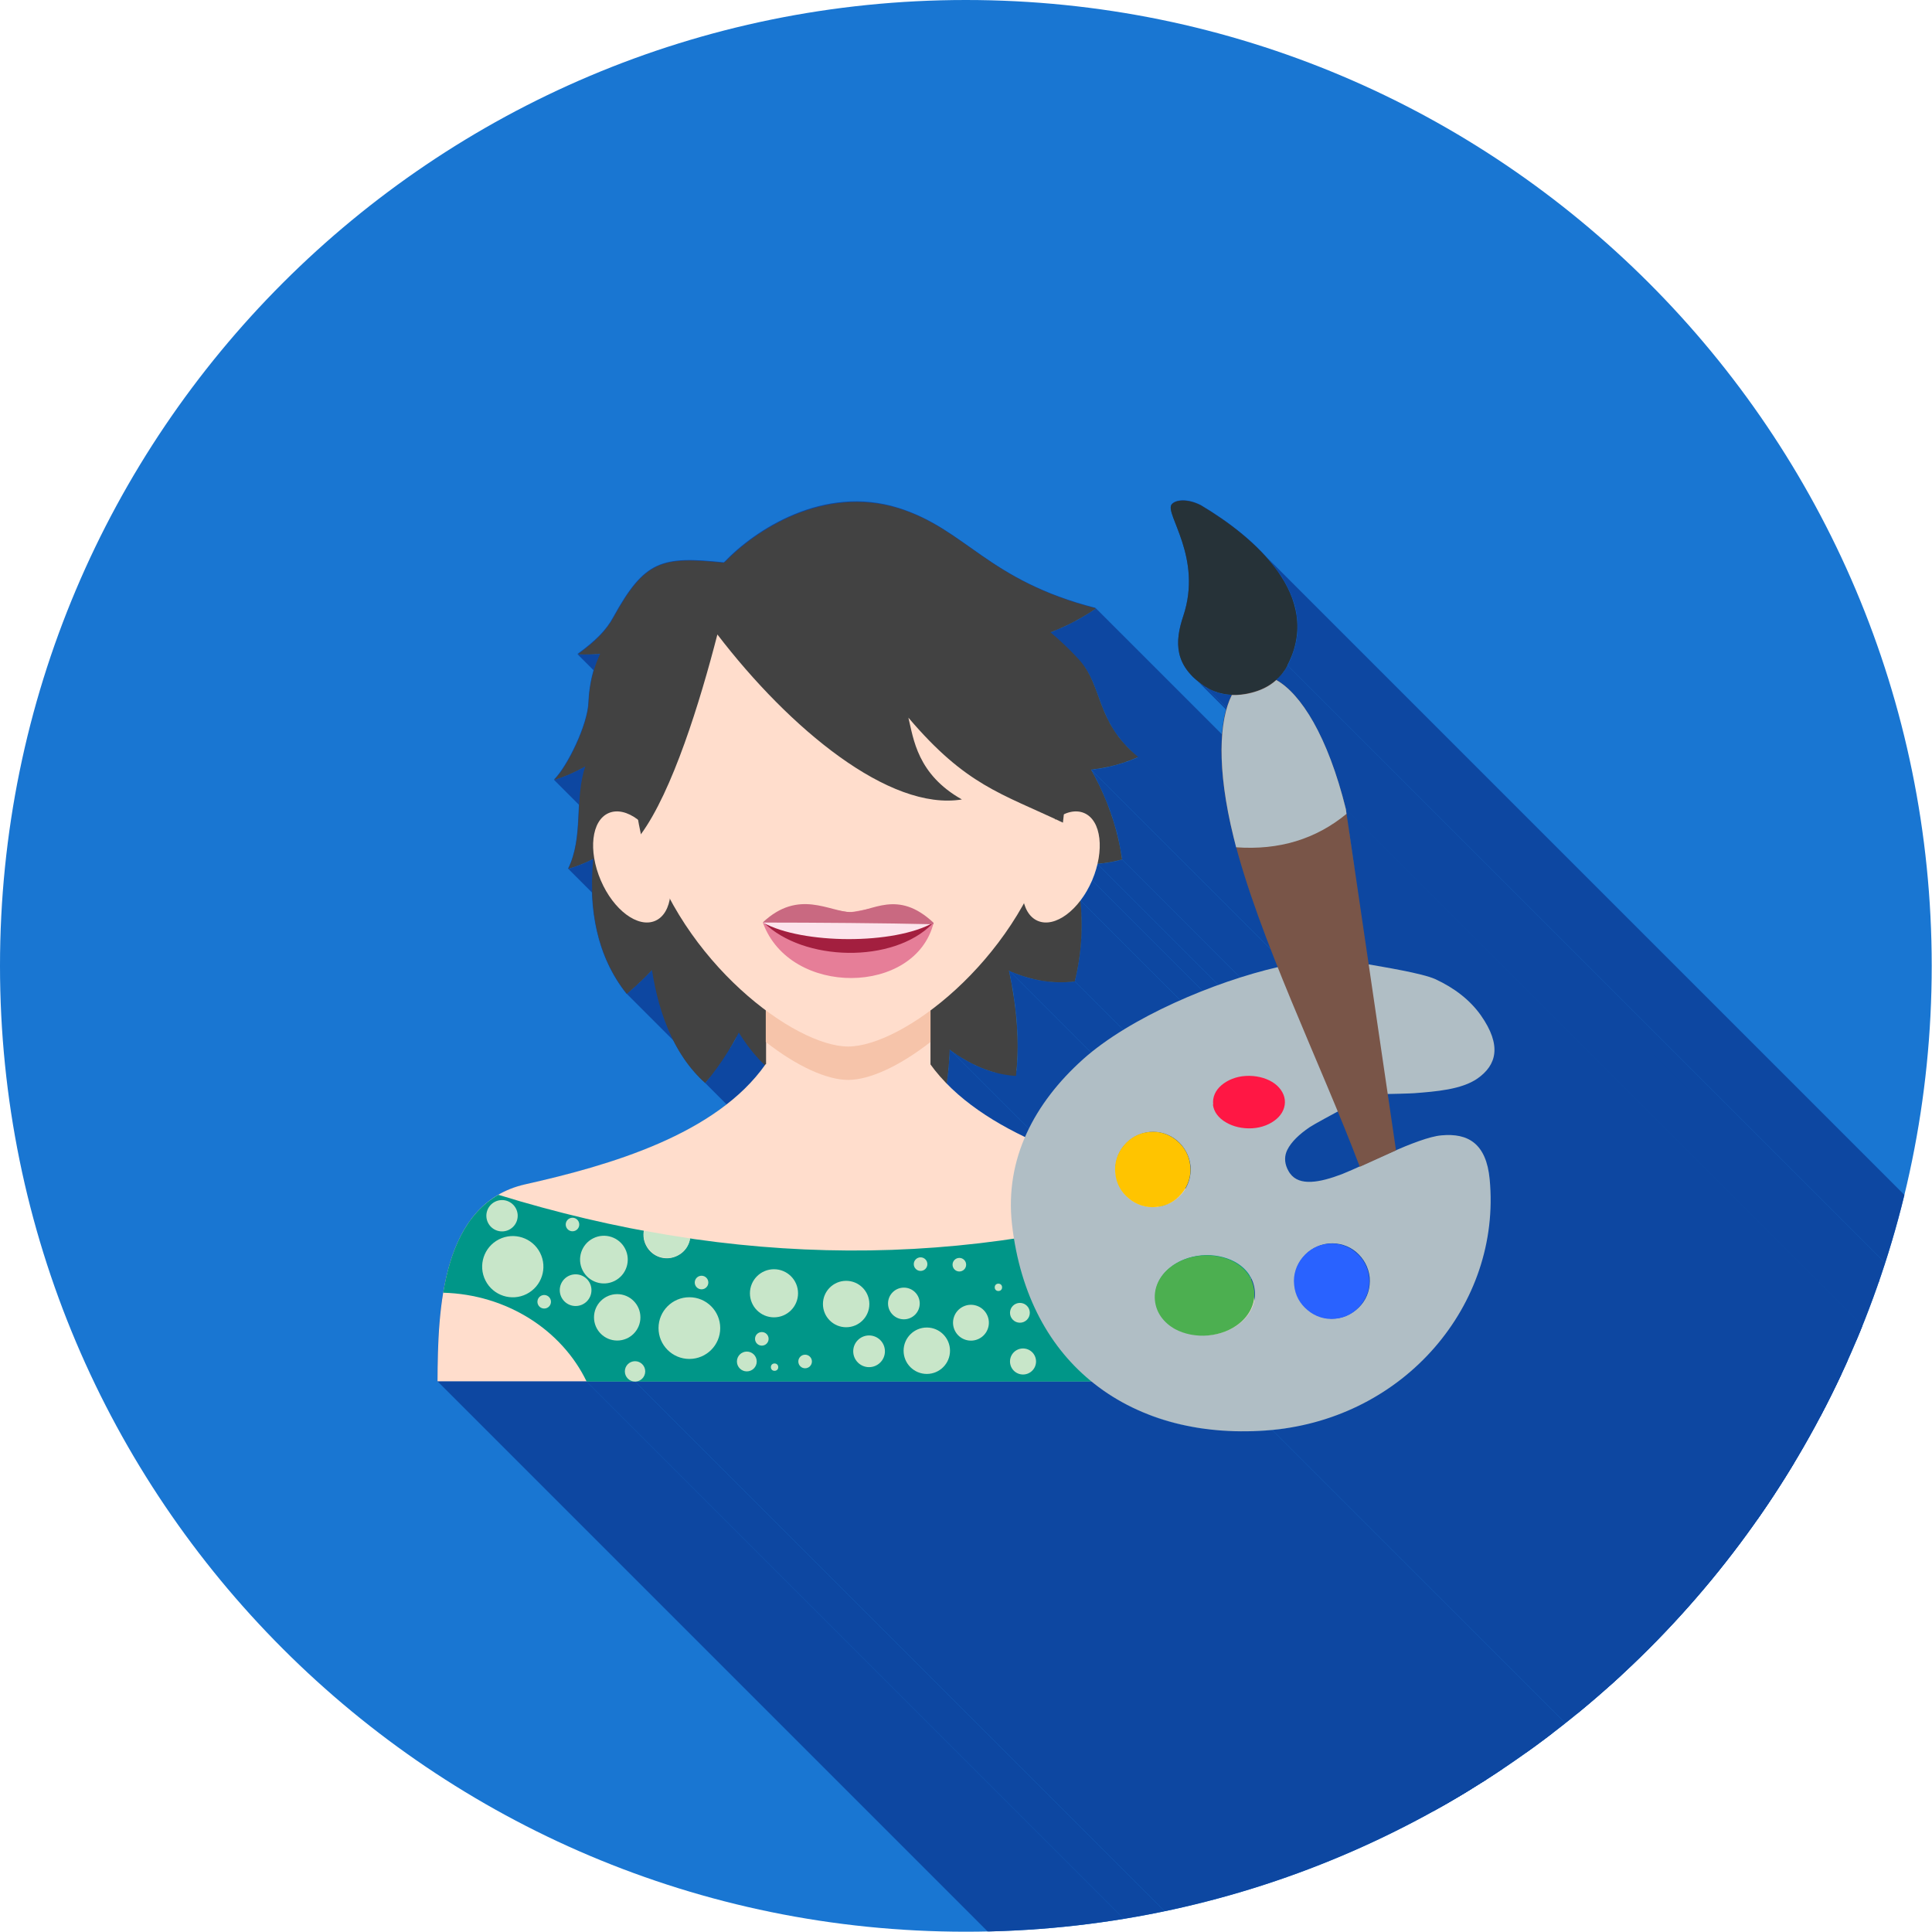 <?xml version="1.0" encoding="UTF-8"?>
<!DOCTYPE svg PUBLIC "-//W3C//DTD SVG 1.1//EN" "http://www.w3.org/Graphics/SVG/1.1/DTD/svg11.dtd">
<!-- Creator: CorelDRAW -->
<svg xmlns="http://www.w3.org/2000/svg" xml:space="preserve" width="6.827in" height="6.827in" style="shape-rendering:geometricPrecision; text-rendering:geometricPrecision; image-rendering:optimizeQuality; fill-rule:evenodd; clip-rule:evenodd"
viewBox="0 0 6.827 6.827"
 xmlns:xlink="http://www.w3.org/1999/xlink">
 <defs>
  <style type="text/css">
   <![CDATA[
    .fil2 {fill:none}
    .fil10 {fill:#009688}
    .fil1 {fill:#0D47A1}
    .fil0 {fill:#1976D2}
    .fil15 {fill:#2962FF}
    .fil3 {fill:#424242}
    .fil14 {fill:#4CAF50}
    .fil7 {fill:#A31F3F}
    .fil12 {fill:#B0BEC5}
    .fil11 {fill:#C8E6C9}
    .fil9 {fill:#C96981}
    .fil6 {fill:#E67E98}
    .fil5 {fill:#F6C4AA}
    .fil8 {fill:#FCE4EC}
    .fil16 {fill:#FF1744}
    .fil13 {fill:#FFC400}
    .fil4 {fill:#FFDDCC}
    .fil18 {fill:#263238;fill-rule:nonzero}
    .fil17 {fill:#795548;fill-rule:nonzero}
   ]]>
  </style>
   <clipPath id="id0">
    <path d="M3.413 0c1.885,0 3.413,1.528 3.413,3.413 0,1.885 -1.528,3.413 -3.413,3.413 -1.885,0 -3.413,-1.528 -3.413,-3.413 0,-1.885 1.528,-3.413 3.413,-3.413z"/>
   </clipPath>
 </defs>
 <g id="Layer_x0020_1">
  <path class="fil0" d="M3.413 0c1.885,0 3.413,1.528 3.413,3.413 0,1.885 -1.528,3.413 -3.413,3.413 -1.885,0 -3.413,-1.528 -3.413,-3.413 0,-1.885 1.528,-3.413 3.413,-3.413z"/>
  <g style="clip-path:url(#id0)">
   <g id="_435560320">
    <g>
     <polygon id="_4355577041" class="fil1" points="3.873,2.15 7.659,5.936 7.654,5.94 7.65,5.943 7.645,5.946 7.64,5.949 7.635,5.952 7.63,5.956 7.625,5.959 7.62,5.962 7.615,5.965 7.61,5.968 7.605,5.97 7.6,5.973 7.595,5.976 7.59,5.979 7.585,5.981 7.58,5.984 7.575,5.987 7.57,5.989 7.564,5.992 7.559,5.994 7.554,5.997 7.549,5.999 7.544,6.002 7.539,6.004 7.534,6.006 7.529,6.008 7.523,6.011 7.518,6.013 7.513,6.015 7.508,6.017 7.503,6.019 7.498,6.021 3.711,2.235 3.716,2.233 3.722,2.231 3.727,2.229 3.732,2.226 3.737,2.224 3.742,2.222 3.747,2.22 3.753,2.218 3.758,2.215 3.763,2.213 3.768,2.211 3.773,2.208 3.778,2.206 3.783,2.203 3.788,2.2 3.793,2.198 3.798,2.195 3.804,2.193 3.809,2.19 3.814,2.187 3.819,2.184 3.824,2.181 3.829,2.178 3.834,2.175 3.839,2.172 3.844,2.169 3.848,2.166 3.853,2.163 3.858,2.16 3.863,2.157 3.868,2.153 "/>
     <polygon id="_435557728" class="fil1" points="3.813,2.332 7.599,6.118 7.607,6.127 7.614,6.136 7.621,6.145 7.627,6.155 7.632,6.164 7.637,6.174 7.642,6.184 7.647,6.194 7.651,6.204 7.655,6.215 7.659,6.225 7.663,6.235 7.667,6.246 7.671,6.257 7.675,6.268 7.679,6.278 7.683,6.289 7.688,6.301 7.693,6.312 7.698,6.323 7.704,6.334 7.71,6.346 7.716,6.357 7.724,6.369 7.731,6.38 7.74,6.392 7.749,6.403 7.759,6.415 3.973,2.629 3.963,2.617 3.954,2.605 3.945,2.594 3.937,2.582 3.93,2.571 3.924,2.559 3.917,2.548 3.912,2.537 3.907,2.525 3.902,2.514 3.897,2.503 3.893,2.492 3.889,2.481 3.885,2.47 3.881,2.46 3.877,2.449 3.873,2.439 3.869,2.428 3.865,2.418 3.861,2.408 3.856,2.398 3.851,2.388 3.846,2.378 3.84,2.369 3.834,2.359 3.828,2.35 3.82,2.341 "/>
     <polygon id="_435559744" class="fil1" points="4.353,2.456 8.139,6.242 8.133,6.242 8.127,6.241 8.121,6.24 8.115,6.239 8.109,6.238 8.103,6.237 8.097,6.235 8.091,6.234 8.085,6.232 8.079,6.23 8.073,6.227 8.067,6.225 8.061,6.222 8.055,6.219 8.05,6.215 8.044,6.212 4.258,2.425 4.263,2.429 4.269,2.432 4.275,2.435 4.281,2.438 4.287,2.441 4.292,2.443 4.298,2.446 4.304,2.447 4.31,2.449 4.316,2.451 4.322,2.452 4.329,2.453 4.335,2.454 4.341,2.455 4.347,2.455 "/>
     <polygon id="_435559504" class="fil1" points="4.022,2.675 7.808,6.462 7.803,6.464 7.798,6.466 7.793,6.468 7.788,6.47 7.783,6.472 7.778,6.474 7.773,6.476 7.768,6.478 7.763,6.48 7.758,6.481 7.753,6.483 7.747,6.485 7.742,6.486 7.737,6.488 7.732,6.489 7.727,6.491 7.721,6.492 7.716,6.493 7.711,6.494 7.706,6.496 7.701,6.497 7.695,6.498 7.69,6.499 7.685,6.5 7.679,6.501 7.674,6.502 7.669,6.503 7.663,6.503 7.658,6.504 7.653,6.505 7.647,6.506 7.642,6.506 3.856,2.72 3.861,2.719 3.867,2.719 3.872,2.718 3.877,2.717 3.883,2.716 3.888,2.716 3.893,2.715 3.898,2.714 3.904,2.713 3.909,2.712 3.914,2.711 3.92,2.709 3.925,2.708 3.93,2.707 3.935,2.706 3.94,2.704 3.946,2.703 3.951,2.701 3.956,2.7 3.961,2.698 3.966,2.697 3.971,2.695 3.977,2.693 3.982,2.692 3.987,2.69 3.992,2.688 3.997,2.686 4.002,2.684 4.007,2.682 4.012,2.68 4.017,2.678 "/>
     <polygon id="_435559888" class="fil1" points="3.856,2.72 7.642,6.506 7.647,6.515 7.652,6.525 7.657,6.534 7.662,6.543 7.667,6.553 7.671,6.562 7.676,6.572 7.68,6.581 7.684,6.591 7.689,6.6 7.693,6.61 7.697,6.62 7.7,6.63 7.704,6.639 7.708,6.649 7.711,6.659 7.715,6.669 7.718,6.679 7.721,6.689 7.724,6.699 7.727,6.709 7.73,6.719 7.733,6.73 7.735,6.74 7.738,6.75 7.74,6.761 7.742,6.771 7.744,6.781 7.746,6.792 7.748,6.802 7.75,6.813 7.751,6.824 3.965,3.037 3.964,3.027 3.962,3.016 3.96,3.006 3.958,2.995 3.956,2.985 3.954,2.974 3.952,2.964 3.949,2.954 3.947,2.943 3.944,2.933 3.941,2.923 3.938,2.913 3.935,2.903 3.932,2.893 3.929,2.883 3.925,2.873 3.922,2.863 3.918,2.853 3.914,2.843 3.91,2.833 3.906,2.824 3.902,2.814 3.898,2.804 3.894,2.795 3.889,2.785 3.885,2.776 3.88,2.766 3.876,2.757 3.871,2.748 3.866,2.738 3.861,2.729 "/>
     <polygon id="_435559528" class="fil1" points="3.965,3.037 7.751,6.824 7.746,6.825 7.741,6.826 7.735,6.828 7.73,6.829 7.725,6.83 7.719,6.831 7.714,6.832 7.708,6.833 7.703,6.834 7.697,6.835 7.692,6.836 7.686,6.837 7.681,6.837 7.675,6.838 7.67,6.839 7.664,6.839 3.878,3.053 3.884,3.052 3.889,3.052 3.895,3.051 3.9,3.05 3.906,3.05 3.911,3.049 3.917,3.048 3.922,3.047 3.927,3.046 3.933,3.045 3.938,3.044 3.944,3.043 3.949,3.042 3.954,3.04 3.96,3.039 "/>
     <polygon id="_435559336" class="fil1" points="4.933,4.065 8.719,7.851 8.698,7.861 4.912,4.074 "/>
     <polygon id="_435559624" class="fil1" points="5.22,3.811 9.006,7.597 9.001,7.601 8.995,7.604 8.99,7.608 8.984,7.611 8.978,7.614 8.971,7.616 8.965,7.619 8.959,7.621 8.952,7.624 8.945,7.626 8.938,7.628 8.931,7.63 8.924,7.631 8.917,7.633 8.91,7.634 8.902,7.636 8.895,7.637 8.888,7.638 8.88,7.64 8.873,7.641 8.865,7.642 8.857,7.643 8.85,7.643 8.842,7.644 8.835,7.645 8.827,7.646 8.82,7.646 8.812,7.647 8.805,7.647 8.797,7.648 8.79,7.649 8.783,7.649 4.996,3.863 5.004,3.862 5.011,3.862 5.018,3.861 5.026,3.861 5.033,3.86 5.041,3.859 5.048,3.859 5.056,3.858 5.064,3.857 5.071,3.856 5.079,3.855 5.086,3.854 5.094,3.853 5.101,3.852 5.109,3.851 5.116,3.85 5.123,3.848 5.131,3.847 5.138,3.845 5.145,3.843 5.152,3.841 5.159,3.839 5.166,3.837 5.172,3.835 5.179,3.833 5.185,3.83 5.191,3.827 5.197,3.824 5.203,3.821 5.209,3.818 5.215,3.815 "/>
     <polygon id="_435560128" class="fil1" points="4.996,3.863 8.783,7.649 8.78,7.649 8.777,7.649 8.773,7.65 8.768,7.65 8.762,7.65 8.756,7.65 8.749,7.65 8.742,7.651 8.735,7.651 8.727,7.651 8.72,7.651 8.713,7.651 8.707,7.652 8.7,7.652 8.695,7.652 8.69,7.652 4.904,3.866 4.909,3.866 4.914,3.866 4.92,3.865 4.927,3.865 4.934,3.865 4.941,3.865 4.948,3.864 4.956,3.864 4.963,3.864 4.97,3.864 4.976,3.864 4.982,3.863 4.987,3.863 4.991,3.863 4.994,3.863 "/>
     <polygon id="_435560584" class="fil1" points="2.12,2.311 5.906,6.097 5.901,6.097 5.896,6.098 5.891,6.098 5.886,6.098 5.88,6.098 5.875,6.099 5.87,6.099 5.865,6.099 5.86,6.099 5.856,6.099 5.851,6.099 5.846,6.099 5.841,6.099 5.836,6.099 5.831,6.099 5.827,6.098 2.041,2.312 2.045,2.312 2.05,2.312 2.055,2.313 2.06,2.313 2.064,2.313 2.069,2.313 2.074,2.313 2.079,2.313 2.084,2.312 2.089,2.312 2.094,2.312 2.099,2.312 2.104,2.312 2.11,2.311 2.115,2.311 "/>
     <polygon id="_435560632" class="fil1" points="2.096,3.035 5.882,6.822 5.877,6.824 5.871,6.827 5.866,6.829 5.861,6.832 5.855,6.834 5.85,6.837 5.844,6.839 5.839,6.841 5.833,6.843 5.828,6.845 5.822,6.848 5.817,6.849 5.811,6.851 5.805,6.853 5.8,6.855 5.794,6.857 2.008,3.07 2.013,3.069 2.019,3.067 2.025,3.065 2.03,3.063 2.036,3.061 2.042,3.059 2.047,3.057 2.053,3.055 2.058,3.053 2.064,3.05 2.069,3.048 2.074,3.046 2.08,3.043 2.085,3.041 2.09,3.038 "/>
     <polygon id="_435560080" class="fil1" points="3.866,4.889 7.652,8.675 7.651,8.675 7.65,8.674 7.649,8.673 7.648,8.672 7.647,8.671 7.646,8.67 7.645,8.669 7.643,8.668 3.857,4.882 3.858,4.883 3.859,4.884 3.86,4.885 3.862,4.886 3.863,4.887 3.864,4.887 3.865,4.888 "/>
     <polygon id="_435560200" class="fil1" points="2.304,3.427 6.09,7.213 6.085,7.219 6.08,7.224 6.074,7.23 6.069,7.235 6.064,7.241 6.058,7.246 6.053,7.252 6.047,7.257 6.041,7.262 6.036,7.267 6.03,7.273 6.024,7.278 6.018,7.283 6.013,7.288 6.007,7.293 6.001,7.298 2.215,3.512 2.22,3.507 2.226,3.502 2.232,3.497 2.238,3.492 2.244,3.486 2.249,3.481 2.255,3.476 2.261,3.471 2.266,3.465 2.272,3.46 2.277,3.454 2.283,3.449 2.288,3.444 2.294,3.438 2.299,3.433 "/>
     <polygon id="_435560464" class="fil1" points="2.244,4.882 6.03,8.668 5.859,8.668 2.073,4.882 "/>
     <polygon id="_435560488" class="fil1" points="2.073,4.882 5.859,8.668 5.333,8.668 1.547,4.882 "/>
     <polygon id="_435561496" class="fil1" points="2.492,3.827 6.279,7.613 6.269,7.604 2.483,3.818 "/>
     <polygon id="_435561328" class="fil1" points="2.611,3.649 6.397,7.435 6.394,7.441 6.391,7.447 6.387,7.453 6.384,7.459 6.381,7.465 6.377,7.471 6.374,7.477 6.371,7.483 6.367,7.488 6.364,7.494 6.36,7.5 6.357,7.506 6.353,7.511 6.35,7.517 6.346,7.522 6.342,7.528 6.339,7.534 6.335,7.539 6.331,7.545 6.327,7.55 6.323,7.555 6.319,7.561 6.316,7.566 6.312,7.572 6.308,7.577 6.304,7.582 6.299,7.587 6.295,7.592 6.291,7.598 6.287,7.603 6.283,7.608 6.279,7.613 2.492,3.827 2.497,3.822 2.501,3.816 2.505,3.811 2.509,3.806 2.513,3.801 2.517,3.796 2.521,3.791 2.525,3.785 2.529,3.78 2.533,3.775 2.537,3.769 2.541,3.764 2.545,3.758 2.548,3.753 2.552,3.747 2.556,3.742 2.56,3.736 2.563,3.731 2.567,3.725 2.57,3.719 2.574,3.714 2.578,3.708 2.581,3.702 2.584,3.696 2.588,3.69 2.591,3.685 2.595,3.679 2.598,3.673 2.601,3.667 2.604,3.661 2.608,3.655 "/>
     <polygon id="_435561376" class="fil1" points="3.857,4.882 7.643,8.668 6.03,8.668 2.244,4.882 "/>
     <polygon id="_435561208" class="fil1" points="2.068,2.708 5.855,6.494 5.848,6.498 5.841,6.501 5.834,6.505 5.827,6.508 5.82,6.512 5.813,6.515 5.806,6.518 5.799,6.521 5.793,6.524 5.786,6.527 5.779,6.53 5.772,6.532 5.765,6.535 5.758,6.537 5.751,6.54 5.744,6.542 1.958,2.756 1.965,2.753 1.972,2.751 1.978,2.749 1.985,2.746 1.992,2.744 1.999,2.741 2.006,2.738 2.013,2.735 2.02,2.732 2.027,2.729 2.034,2.725 2.041,2.722 2.048,2.719 2.055,2.715 2.061,2.711 "/>
     <polygon id="_435561520" class="fil1" points="4.495,5.053 8.282,8.839 8.259,8.841 8.237,8.842 8.215,8.843 8.192,8.844 8.171,8.844 8.149,8.844 8.127,8.843 8.105,8.842 8.084,8.84 8.063,8.838 8.042,8.835 8.021,8.832 8,8.828 7.98,8.824 7.96,8.82 7.94,8.815 7.92,8.81 7.9,8.804 7.881,8.798 7.862,8.791 7.843,8.784 7.824,8.776 7.806,8.768 7.787,8.76 7.769,8.751 7.752,8.741 7.735,8.732 7.717,8.721 7.701,8.71 7.684,8.699 7.668,8.688 7.652,8.675 3.866,4.889 3.882,4.901 3.898,4.913 3.914,4.924 3.931,4.935 3.948,4.945 3.966,4.955 3.983,4.965 4.001,4.974 4.019,4.982 4.038,4.99 4.056,4.998 4.075,5.005 4.094,5.012 4.114,5.018 4.133,5.024 4.153,5.029 4.173,5.034 4.194,5.038 4.214,5.042 4.235,5.046 4.256,5.049 4.277,5.051 4.298,5.054 4.319,5.055 4.341,5.057 4.362,5.057 4.384,5.058 4.406,5.058 4.428,5.057 4.45,5.056 4.473,5.055 "/>
     <polygon id="_435560920" class="fil1" points="3.798,3.468 7.584,7.254 7.577,7.255 7.569,7.256 7.562,7.256 7.555,7.257 7.547,7.257 7.54,7.257 7.533,7.257 7.526,7.257 7.518,7.257 7.511,7.256 7.504,7.256 7.496,7.255 7.489,7.255 7.482,7.254 7.475,7.253 7.467,7.252 7.46,7.25 7.453,7.249 7.446,7.247 7.438,7.246 7.431,7.244 7.424,7.242 7.417,7.24 7.409,7.238 7.402,7.236 7.395,7.233 7.388,7.231 7.381,7.228 7.374,7.225 7.366,7.223 7.359,7.22 7.352,7.217 3.566,3.43 3.573,3.433 3.58,3.436 3.587,3.439 3.594,3.442 3.602,3.445 3.609,3.447 3.616,3.449 3.623,3.452 3.63,3.454 3.638,3.456 3.645,3.458 3.652,3.459 3.659,3.461 3.667,3.463 3.674,3.464 3.681,3.465 3.688,3.466 3.696,3.467 3.703,3.468 3.71,3.469 3.717,3.47 3.725,3.47 3.732,3.471 3.739,3.471 3.747,3.471 3.754,3.471 3.761,3.471 3.768,3.47 3.776,3.47 3.783,3.469 3.79,3.469 "/>
     <polygon id="_435561064" class="fil1" points="4.258,2.425 8.044,6.212 8.034,6.205 8.025,6.198 8.016,6.191 8.008,6.184 8.001,6.177 7.994,6.17 4.208,2.383 4.214,2.391 4.222,2.398 4.23,2.405 4.238,2.412 4.248,2.419 "/>
     <polygon id="_435561544" class="fil1" points="4.758,2.876 8.544,6.662 8.623,7.194 4.836,3.408 "/>
     <polygon id="_435562096" class="fil1" points="5.221,4.049 9.007,7.835 9.012,7.841 9.016,7.847 9.021,7.853 9.025,7.86 9.029,7.867 9.032,7.875 9.036,7.883 9.039,7.892 9.041,7.901 9.044,7.91 9.046,7.92 9.048,7.931 9.049,7.942 9.051,7.954 5.264,4.167 5.263,4.156 5.262,4.145 5.26,4.134 5.258,4.124 5.255,4.115 5.252,4.105 5.249,4.097 5.246,4.089 5.242,4.081 5.239,4.074 5.234,4.067 5.23,4.06 5.225,4.054 "/>
     <polygon id="_435561688" class="fil1" points="4.904,3.866 8.69,7.652 8.719,7.851 4.933,4.065 "/>
     <polygon id="_435561880" class="fil1" points="3.878,3.053 7.664,6.839 7.664,6.843 7.663,6.846 7.662,6.85 7.661,6.853 7.66,6.857 7.659,6.86 7.657,6.864 7.656,6.868 7.655,6.871 7.654,6.875 7.653,6.879 7.651,6.882 7.65,6.886 7.648,6.889 7.647,6.893 7.645,6.897 3.859,3.111 3.861,3.107 3.862,3.103 3.863,3.1 3.865,3.096 3.866,3.092 3.868,3.089 3.869,3.085 3.87,3.081 3.871,3.078 3.872,3.074 3.873,3.071 3.874,3.067 3.875,3.063 3.876,3.06 3.877,3.056 "/>
     <polygon id="_435561904" class="fil1" points="3.859,3.111 7.645,6.897 7.643,6.902 7.641,6.907 7.639,6.912 7.636,6.916 7.634,6.921 7.631,6.926 7.629,6.93 7.626,6.935 7.623,6.939 7.621,6.944 7.618,6.948 7.615,6.952 7.612,6.957 7.61,6.961 7.607,6.965 7.604,6.969 3.818,3.182 3.82,3.178 3.823,3.174 3.826,3.17 3.829,3.166 3.832,3.162 3.835,3.158 3.837,3.153 3.84,3.149 3.842,3.144 3.845,3.14 3.847,3.135 3.85,3.13 3.852,3.125 3.855,3.12 3.857,3.116 "/>
     <polygon id="_435562216" class="fil1" points="3.818,3.182 7.604,6.969 7.605,6.977 7.605,6.986 7.606,6.995 7.607,7.003 7.607,7.012 7.608,7.021 7.608,7.03 7.608,7.039 7.608,7.047 7.608,7.056 7.608,7.065 7.608,7.074 7.608,7.083 7.607,7.092 7.607,7.101 7.606,7.11 7.606,7.119 7.605,7.127 7.604,7.136 7.603,7.145 7.602,7.154 7.601,7.163 7.6,7.172 7.598,7.181 7.597,7.19 7.595,7.2 7.594,7.209 7.592,7.218 7.59,7.227 7.588,7.236 7.586,7.245 7.584,7.254 3.798,3.468 3.8,3.459 3.802,3.45 3.804,3.44 3.806,3.431 3.808,3.422 3.809,3.413 3.811,3.404 3.812,3.395 3.814,3.386 3.815,3.377 3.816,3.368 3.817,3.359 3.818,3.35 3.819,3.341 3.82,3.332 3.82,3.323 3.821,3.314 3.821,3.305 3.821,3.297 3.822,3.288 3.822,3.279 3.822,3.27 3.822,3.261 3.822,3.252 3.822,3.244 3.821,3.235 3.821,3.226 3.82,3.217 3.82,3.208 3.819,3.2 3.818,3.191 "/>
     <polygon id="_435562840" class="fil1" points="5.264,4.167 9.051,7.954 9.052,7.975 9.053,7.995 9.054,8.016 9.054,8.037 9.053,8.057 9.052,8.078 9.051,8.098 9.049,8.118 9.046,8.138 9.043,8.158 9.039,8.178 9.035,8.198 9.03,8.217 9.025,8.237 9.019,8.256 9.013,8.275 9.007,8.293 9,8.312 8.992,8.33 8.984,8.349 8.976,8.367 8.967,8.384 8.957,8.402 8.948,8.419 8.938,8.436 8.927,8.453 8.916,8.47 8.905,8.486 8.893,8.502 8.881,8.518 8.868,8.533 8.855,8.548 5.069,4.762 5.082,4.747 5.094,4.732 5.107,4.716 5.118,4.7 5.13,4.683 5.141,4.667 5.151,4.65 5.161,4.633 5.171,4.616 5.18,4.598 5.189,4.58 5.198,4.562 5.206,4.544 5.213,4.526 5.22,4.507 5.227,4.488 5.233,4.469 5.239,4.45 5.244,4.431 5.249,4.411 5.253,4.392 5.256,4.372 5.26,4.352 5.262,4.332 5.264,4.312 5.266,4.292 5.267,4.271 5.268,4.251 5.268,4.23 5.267,4.209 5.266,4.188 "/>
     <polygon id="_435562720" class="fil1" points="3.566,3.43 7.352,7.217 7.355,7.229 7.357,7.241 7.359,7.253 7.362,7.265 7.364,7.277 7.366,7.289 7.368,7.301 7.37,7.313 7.371,7.325 7.373,7.337 7.374,7.349 7.376,7.361 7.377,7.372 7.378,7.384 7.379,7.396 7.38,7.408 7.381,7.419 7.381,7.431 7.382,7.442 7.382,7.454 7.382,7.465 7.383,7.477 7.383,7.488 7.382,7.499 7.382,7.511 7.382,7.522 7.381,7.533 7.381,7.544 7.38,7.555 7.379,7.566 7.378,7.577 7.377,7.588 3.59,3.802 3.592,3.791 3.593,3.78 3.594,3.769 3.594,3.758 3.595,3.747 3.596,3.736 3.596,3.724 3.596,3.713 3.596,3.702 3.596,3.69 3.596,3.679 3.596,3.668 3.596,3.656 3.595,3.645 3.594,3.633 3.594,3.621 3.593,3.61 3.592,3.598 3.591,3.586 3.589,3.574 3.588,3.563 3.587,3.551 3.585,3.539 3.583,3.527 3.582,3.515 3.58,3.503 3.578,3.491 3.575,3.479 3.573,3.467 3.571,3.455 3.568,3.443 "/>
     <polygon id="_435562672" class="fil1" points="3.59,3.802 7.377,7.588 7.369,7.588 7.361,7.587 7.354,7.586 7.346,7.585 7.338,7.584 7.331,7.582 7.323,7.581 7.316,7.579 7.308,7.577 7.301,7.575 7.293,7.573 7.286,7.571 7.279,7.569 7.271,7.566 7.264,7.563 7.256,7.56 7.249,7.557 7.242,7.554 7.235,7.551 7.227,7.547 7.22,7.544 7.213,7.54 7.206,7.536 7.199,7.532 7.191,7.528 7.184,7.524 7.177,7.519 7.17,7.515 7.163,7.51 7.156,7.505 7.149,7.5 7.142,7.495 3.356,3.709 3.363,3.714 3.37,3.719 3.377,3.724 3.384,3.728 3.391,3.733 3.398,3.737 3.405,3.742 3.412,3.746 3.42,3.75 3.427,3.754 3.434,3.757 3.441,3.761 3.448,3.765 3.456,3.768 3.463,3.771 3.47,3.774 3.478,3.777 3.485,3.78 3.492,3.782 3.5,3.785 3.507,3.787 3.515,3.789 3.522,3.791 3.53,3.793 3.537,3.795 3.545,3.796 3.552,3.797 3.56,3.799 3.567,3.8 3.575,3.801 3.583,3.801 "/>
     <polygon id="_435562912" class="fil1" points="3.356,3.709 7.142,7.495 7.142,7.503 7.142,7.511 7.141,7.518 7.141,7.526 7.14,7.533 7.14,7.541 7.139,7.548 7.139,7.556 7.138,7.563 7.137,7.571 7.136,7.578 7.136,7.585 7.135,7.593 7.134,7.6 7.133,7.607 7.132,7.615 3.345,3.828 3.346,3.821 3.347,3.814 3.348,3.806 3.349,3.799 3.35,3.792 3.351,3.784 3.352,3.777 3.352,3.769 3.353,3.762 3.353,3.755 3.354,3.747 3.355,3.739 3.355,3.732 3.355,3.724 3.356,3.717 "/>
     <polygon id="_435562504" class="fil1" points="3.345,3.828 7.132,7.615 7.139,7.622 7.146,7.629 3.36,3.843 3.352,3.835 "/>
     <polygon id="_435562960" class="fil1" points="5.069,4.762 8.855,8.548 8.842,8.563 8.828,8.578 8.814,8.592 8.8,8.606 8.785,8.619 8.77,8.633 8.755,8.646 8.74,8.658 8.724,8.67 8.707,8.682 8.691,8.694 8.674,8.705 8.657,8.716 8.639,8.726 8.621,8.736 8.603,8.746 8.585,8.755 8.566,8.763 8.548,8.772 8.528,8.78 8.509,8.787 8.489,8.794 8.47,8.801 8.45,8.807 8.429,8.813 8.409,8.818 8.388,8.823 8.367,8.827 8.346,8.831 8.325,8.834 8.303,8.837 8.282,8.839 4.495,5.053 4.517,5.051 4.538,5.048 4.56,5.044 4.581,5.041 4.602,5.036 4.623,5.032 4.643,5.026 4.663,5.021 4.683,5.015 4.703,5.008 4.723,5.001 4.742,4.993 4.761,4.986 4.78,4.977 4.799,4.968 4.817,4.959 4.835,4.95 4.853,4.94 4.87,4.929 4.888,4.919 4.904,4.907 4.921,4.896 4.937,4.884 4.953,4.872 4.969,4.859 4.984,4.846 4.999,4.833 5.014,4.82 5.028,4.806 5.042,4.792 5.056,4.777 "/>
     <polygon id="_435562768" class="fil1" points="5.204,3.554 8.991,7.34 8.995,7.345 8.999,7.35 9.003,7.355 9.007,7.359 9.011,7.364 9.015,7.369 9.018,7.375 5.232,3.588 5.228,3.583 5.225,3.578 5.221,3.573 5.217,3.568 5.213,3.563 5.209,3.559 "/>
     <polygon id="_435563368" class="fil1" points="5.232,3.588 9.018,7.375 9.025,7.384 9.031,7.394 9.037,7.404 9.042,7.413 9.047,7.422 9.051,7.431 9.055,7.439 9.058,7.448 9.06,7.456 9.062,7.464 9.064,7.472 9.065,7.48 9.066,7.487 9.066,7.494 9.066,7.502 9.066,7.508 9.065,7.515 9.063,7.522 9.061,7.528 9.059,7.534 9.057,7.541 9.054,7.546 9.051,7.552 9.047,7.558 9.043,7.563 9.039,7.569 9.034,7.574 9.029,7.579 9.024,7.584 9.018,7.588 9.012,7.593 9.006,7.597 5.22,3.811 5.226,3.807 5.232,3.802 5.238,3.797 5.243,3.792 5.248,3.787 5.252,3.782 5.257,3.777 5.261,3.772 5.264,3.766 5.268,3.76 5.27,3.754 5.273,3.748 5.275,3.742 5.277,3.736 5.278,3.729 5.279,3.722 5.28,3.715 5.28,3.708 5.28,3.701 5.279,3.693 5.278,3.686 5.276,3.678 5.274,3.67 5.271,3.662 5.268,3.653 5.265,3.645 5.261,3.636 5.256,3.627 5.251,3.617 5.245,3.608 5.239,3.598 "/>
     <polygon id="_435563392" class="fil1" points="4.474,1.967 8.26,5.753 8.275,5.771 8.289,5.788 8.303,5.806 8.315,5.824 8.326,5.843 8.336,5.862 8.346,5.882 8.353,5.901 8.36,5.921 8.365,5.942 8.369,5.962 8.371,5.983 8.371,6.005 8.37,6.026 8.367,6.048 8.362,6.07 8.356,6.092 8.347,6.115 8.336,6.137 4.55,2.351 4.561,2.328 4.569,2.306 4.576,2.284 4.581,2.262 4.584,2.24 4.585,2.218 4.585,2.197 4.582,2.176 4.579,2.155 4.574,2.135 4.567,2.115 4.559,2.095 4.55,2.076 4.54,2.057 4.529,2.038 4.516,2.02 4.503,2.002 4.489,1.984 "/>
     <polygon id="_435563128" class="fil1" points="4.55,2.351 8.336,6.137 8.334,6.141 8.332,6.145 8.33,6.148 8.327,6.152 8.325,6.155 8.323,6.159 8.32,6.162 8.318,6.165 8.315,6.169 8.313,6.172 8.31,6.175 8.307,6.178 8.305,6.18 8.302,6.183 8.299,6.186 8.296,6.189 4.51,2.402 4.513,2.4 4.516,2.397 4.518,2.394 4.521,2.391 4.524,2.388 4.526,2.385 4.529,2.382 4.532,2.379 4.534,2.376 4.537,2.373 4.539,2.369 4.541,2.366 4.543,2.362 4.546,2.359 4.548,2.355 "/>
     <polygon id="_435563200" class="fil1" points="4.575,2.458 8.362,6.244 8.37,6.254 8.378,6.264 8.386,6.275 8.395,6.286 8.403,6.298 8.411,6.311 8.419,6.324 8.427,6.338 8.435,6.353 8.443,6.368 8.451,6.384 8.458,6.4 8.466,6.417 8.474,6.435 8.481,6.453 8.488,6.472 8.496,6.491 8.503,6.512 8.51,6.532 8.516,6.554 8.523,6.576 8.529,6.599 8.536,6.622 8.542,6.646 4.756,2.86 4.75,2.836 4.743,2.812 4.737,2.79 4.73,2.768 4.723,2.746 4.716,2.725 4.709,2.705 4.702,2.686 4.695,2.667 4.687,2.648 4.68,2.631 4.672,2.614 4.664,2.597 4.657,2.582 4.649,2.566 4.641,2.552 4.633,2.538 4.625,2.525 4.616,2.512 4.608,2.5 4.6,2.489 4.592,2.478 4.584,2.467 "/>
     <polygon id="_435563248" class="fil1" points="4.756,2.86 8.542,6.646 8.544,6.662 4.758,2.876 "/>
    </g>
    <path id="_435560656" class="fil1" d="M4.758 2.876l0.078 0.532c0.059,0.01 0.191,0.032 0.235,0.052 0.067,0.031 0.122,0.073 0.161,0.128 0.075,0.107 0.055,0.176 -0.012,0.223 -0.056,0.039 -0.146,0.046 -0.224,0.052 -0.009,0.001 -0.069,0.002 -0.093,0.003l0.029 0.199 -0.021 0.009c0.069,-0.03 0.139,-0.058 0.181,-0.062 0.095,-0.009 0.159,0.029 0.171,0.155 0.021,0.223 -0.055,0.434 -0.195,0.595 -0.139,0.16 -0.341,0.269 -0.574,0.291 -0.24,0.022 -0.462,-0.032 -0.629,-0.164 -0.003,-0.002 -0.006,-0.005 -0.009,-0.007l-1.613 0 -0.171 0 -0.526 0c0,-0.252 0.012,-0.63 0.31,-0.696 0.298,-0.067 0.672,-0.175 0.847,-0.421 -0.035,-0.033 -0.066,-0.072 -0.093,-0.116 -0.034,0.064 -0.073,0.124 -0.118,0.178 -0.105,-0.094 -0.163,-0.236 -0.188,-0.4 -0.028,0.03 -0.058,0.058 -0.09,0.085 -0.106,-0.133 -0.135,-0.301 -0.119,-0.477 -0.028,0.014 -0.057,0.026 -0.088,0.035 0.056,-0.115 0.021,-0.246 0.06,-0.361 0,-0.001 0,-0.001 0.001,-0.002 -0.036,0.02 -0.073,0.037 -0.111,0.048 0.048,-0.048 0.119,-0.195 0.122,-0.273 0.003,-0.066 0.017,-0.123 0.04,-0.172 -0.028,0.002 -0.054,0.003 -0.079,0.001 0.063,-0.046 0.102,-0.084 0.127,-0.131 0.111,-0.201 0.171,-0.216 0.391,-0.193 0.11,-0.116 0.353,-0.275 0.615,-0.193 0.241,0.075 0.315,0.256 0.699,0.354 -0.052,0.036 -0.106,0.064 -0.162,0.085 0.035,0.03 0.069,0.062 0.101,0.097 0.087,0.095 0.057,0.219 0.209,0.344 -0.053,0.024 -0.109,0.038 -0.166,0.045 0.055,0.098 0.094,0.204 0.109,0.317 -0.029,0.008 -0.058,0.013 -0.087,0.015 -0.004,0.019 -0.011,0.038 -0.019,0.058 -0.012,0.027 -0.026,0.051 -0.041,0.072 0.01,0.093 0.004,0.188 -0.02,0.285 -0.078,0.01 -0.156,-0.004 -0.232,-0.037 0.028,0.13 0.038,0.256 0.025,0.371 -0.082,-0.005 -0.16,-0.038 -0.234,-0.093 -0.001,0.041 -0.005,0.081 -0.011,0.119 0.074,0.077 0.171,0.139 0.277,0.19 0.044,-0.103 0.115,-0.194 0.204,-0.274 0.166,-0.149 0.463,-0.274 0.689,-0.326 -0.059,-0.148 -0.111,-0.292 -0.147,-0.424 -0.003,-0.012 -0.006,-0.024 -0.009,-0.036 -0.06,-0.244 -0.051,-0.414 -0.006,-0.502 -0.032,-0.001 -0.065,-0.01 -0.095,-0.03 -0.109,-0.072 -0.106,-0.157 -0.076,-0.247 0.07,-0.208 -0.066,-0.362 -0.041,-0.395 0.013,-0.017 0.056,-0.022 0.104,0.003 0.19,0.113 0.432,0.322 0.305,0.565 -0.011,0.02 -0.024,0.037 -0.04,0.051 0.086,0.049 0.181,0.198 0.246,0.457l0.002 0.016z"/>
   </g>
  </g>
  <path class="fil2" d="M3.413 0c1.885,0 3.413,1.528 3.413,3.413 0,1.885 -1.528,3.413 -3.413,3.413 -1.885,0 -3.413,-1.528 -3.413,-3.413 0,-1.885 1.528,-3.413 3.413,-3.413z"/>
  <path class="fil3" d="M3.873 2.15c-0.385,-0.099 -0.458,-0.279 -0.699,-0.354 -0.262,-0.081 -0.505,0.077 -0.615,0.193 0.099,0.109 0.808,0.509 1.314,0.161z"/>
  <path class="fil3" d="M4.022 2.675c-0.152,-0.125 -0.123,-0.249 -0.209,-0.344 -0.395,-0.43 -1.082,-0.469 -1.254,-0.343 0.078,0.125 0.903,0.939 1.463,0.687z"/>
  <path class="fil3" d="M3.965 3.037c-0.104,-0.74 -1.176,-1.169 -1.407,-1.049 0.058,0.136 0.815,1.213 1.407,1.049z"/>
  <path class="fil3" d="M2.041 2.312c0.221,0.011 0.583,-0.117 0.518,-0.323 -0.22,-0.023 -0.28,-0.009 -0.391,0.193 -0.026,0.047 -0.064,0.085 -0.127,0.131z"/>
  <path class="fil3" d="M1.958 2.756c0.3,-0.091 0.594,-0.508 0.601,-0.767 -0.108,0.05 -0.465,0.144 -0.479,0.494 -0.003,0.078 -0.073,0.225 -0.122,0.273z"/>
  <path class="fil3" d="M2.008 3.07c0.433,-0.125 0.594,-0.826 0.551,-1.082 -0.091,0.066 -0.368,0.359 -0.491,0.721 -0.039,0.115 -0.004,0.246 -0.06,0.361z"/>
  <path class="fil3" d="M3.798 3.468c0.209,-0.848 -0.994,-1.566 -1.239,-1.479 0.039,0.142 0.63,1.558 1.239,1.479z"/>
  <path class="fil3" d="M2.215 3.512c0.544,-0.461 0.545,-1.359 0.344,-1.523 -0.102,0.107 -0.727,1.043 -0.344,1.523z"/>
  <path class="fil3" d="M2.492 3.827c0.46,-0.544 0.292,-1.709 0.066,-1.838 -0.083,0.122 -0.523,1.428 -0.066,1.838z"/>
  <path class="fil3" d="M3.59 3.802c0.086,-0.728 -0.775,-1.852 -1.032,-1.813 0.011,0.147 0.419,1.776 1.032,1.813z"/>
  <path class="fil3" d="M2.768 3.816c0.373,-0.607 0.033,-1.733 -0.209,-1.827 -0.063,0.133 -0.304,1.49 0.209,1.827z"/>
  <path class="fil3" d="M3.325 3.929c0.188,-0.709 -0.507,-1.943 -0.766,-1.94 -0.01,0.147 0.165,1.817 0.766,1.94z"/>
  <path class="fil4" d="M3.271 3.735c-0.006,0.009 -0.56,0.018 -0.566,0.026 -0.174,0.248 -0.55,0.357 -0.849,0.424 -0.298,0.067 -0.309,0.445 -0.31,0.696l2.901 0c-0,-0.252 -0.006,-0.628 -0.31,-0.696 -0.304,-0.068 -0.702,-0.191 -0.867,-0.45z"/>
  <path class="fil4" d="M3.288 3.205l0 0.712c-0.16,0.21 -0.421,0.203 -0.581,0l0 -0.712c0,-0.385 0.581,-0.385 0.581,0z"/>
  <path class="fil5" d="M3.288 3.205l0 0.477c-0.11,0.086 -0.216,0.134 -0.291,0.134 -0.075,0 -0.181,-0.048 -0.291,-0.134l0 -0.477c0,-0.385 0.581,-0.385 0.581,0z"/>
  <path class="fil4" d="M2.997 3.698c-0.189,0 -0.589,-0.298 -0.713,-0.724 -0.125,-0.43 0.11,-1.047 0.713,-1.047 0.602,0 0.837,0.617 0.713,1.047 -0.124,0.426 -0.523,0.724 -0.713,0.724z"/>
  <path class="fil6" d="M2.696 3.261c0.128,-0.093 0.261,-0.038 0.305,-0.038 0.045,0 0.17,-0.055 0.298,0.038 -0.064,0.257 -0.507,0.263 -0.603,0z"/>
  <path class="fil7" d="M2.699 3.26c0.118,-0.042 0.223,0.04 0.298,0.04 0.075,0 0.18,-0.11 0.298,-0.036 -0.139,0.142 -0.456,0.134 -0.596,-0.004z"/>
  <path class="fil8" d="M2.696 3.26c0.128,-0.053 0.222,-0.014 0.296,-0.014 0.075,0 0.18,-0.038 0.307,0.014 -0.139,0.079 -0.464,0.077 -0.603,0z"/>
  <path class="fil9" d="M2.696 3.259c0.127,-0.119 0.236,-0.036 0.311,-0.036 0.074,0 0.164,-0.083 0.292,0.038 -0,0.002 -0.001,0.003 -0.001,0.005 -0.163,-0.004 -0.429,-0.006 -0.601,-0.006z"/>
  <path class="fil4" d="M2.151 2.873c0.061,-0.026 0.147,0.038 0.192,0.143 0.045,0.105 0.033,0.212 -0.028,0.238 -0.061,0.026 -0.147,-0.038 -0.192,-0.143 -0.045,-0.105 -0.033,-0.212 0.028,-0.238z"/>
  <path class="fil4" d="M3.831 2.873c-0.061,-0.026 -0.147,0.038 -0.192,0.143 -0.045,0.105 -0.033,0.212 0.028,0.238 0.061,0.026 0.147,-0.038 0.192,-0.143 0.045,-0.105 0.033,-0.212 -0.028,-0.238z"/>
  <path class="fil3" d="M2.265 2.949c-0.164,-0.753 0.364,-1.083 0.741,-1.083 0.424,0 0.822,0.464 0.75,1.041 -0.219,-0.104 -0.342,-0.131 -0.546,-0.371 0.018,0.074 0.031,0.2 0.189,0.289 -0.256,0.042 -0.609,-0.25 -0.864,-0.583 -0.061,0.237 -0.159,0.555 -0.271,0.707z"/>
  <path class="fil10" d="M4.429 4.568c-0.023,-0.144 -0.076,-0.278 -0.196,-0.346 -0.824,0.271 -1.648,0.254 -2.472,0 -0.118,0.068 -0.171,0.202 -0.195,0.346 0.226,0.006 0.42,0.133 0.507,0.314l1.848 0c0.087,-0.181 0.281,-0.308 0.508,-0.314z"/>
  <path class="fil4" d="M2.319 4.29c-0.041,0.021 -0.057,0.07 -0.036,0.111 0.021,0.041 0.07,0.057 0.111,0.036 0.041,-0.021 0.057,-0.07 0.036,-0.111 -0.021,-0.041 -0.07,-0.057 -0.111,-0.036z"/>
  <path class="fil11" d="M2.438 4.376c-0.054,-0.008 -0.108,-0.017 -0.162,-0.027 -0.003,0.017 -0.001,0.035 0.008,0.051 0.021,0.041 0.07,0.057 0.111,0.036 0.025,-0.012 0.04,-0.035 0.044,-0.061z"/>
  <path class="fil12" d="M5.093 4.012c0.095,-0.009 0.159,0.029 0.171,0.155 0.021,0.223 -0.055,0.434 -0.195,0.595 -0.139,0.16 -0.341,0.269 -0.574,0.291 -0.24,0.022 -0.462,-0.032 -0.629,-0.164 -0.155,-0.122 -0.261,-0.31 -0.29,-0.563 -0.026,-0.232 0.08,-0.429 0.25,-0.582 0.166,-0.149 0.465,-0.275 0.691,-0.327 0.072,0.175 0.144,0.333 0.215,0.508 -0.015,0.008 -0.091,0.049 -0.104,0.058 -0.037,0.025 -0.065,0.052 -0.079,0.08 -0.01,0.02 -0.011,0.043 0,0.067 0.003,0.006 0.006,0.012 0.01,0.017 0.033,0.045 0.104,0.032 0.183,0.002 0.079,-0.031 0.269,-0.13 0.351,-0.137zm-0.021 -0.552c0.067,0.031 0.122,0.073 0.161,0.128 0.075,0.107 0.055,0.176 -0.012,0.223 -0.056,0.039 -0.146,0.046 -0.224,0.052 -0.01,0.001 -0.092,0.003 -0.101,0.003 -0.025,-0.182 -0.064,-0.452 -0.064,-0.459 0.056,0.01 0.194,0.032 0.24,0.053zm-1.01 0.54c0.037,-0.003 0.071,0.008 0.097,0.03l2.75591e-005 0c0.026,0.022 0.044,0.053 0.048,0.09 0.003,0.037 -0.008,0.071 -0.03,0.097 -0.022,0.026 -0.054,0.044 -0.09,0.048 -0.036,0.003 -0.071,-0.008 -0.097,-0.03l-0 2.75591e-005c-0.026,-0.022 -0.044,-0.054 -0.048,-0.09 -0.003,-0.036 0.008,-0.071 0.03,-0.097l0 -0c0.022,-0.026 0.053,-0.044 0.09,-0.048zm0.183 0.436c0.043,-0.004 0.085,0.005 0.117,0.022l0 -2.75591e-005c0.041,0.022 0.068,0.058 0.072,0.103 0.004,0.045 -0.016,0.085 -0.052,0.114l-0 2.75591e-005c-0.028,0.023 -0.067,0.039 -0.11,0.043 -0.043,0.004 -0.085,-0.005 -0.117,-0.022l-0 2.75591e-005c-0.041,-0.022 -0.068,-0.058 -0.072,-0.103 -0.004,-0.045 0.016,-0.085 0.052,-0.114l0 -2.3622e-005c0.028,-0.023 0.067,-0.039 0.11,-0.043zm0.45 -0.042c0.037,-0.003 0.071,0.008 0.097,0.03l2.3622e-005 0c0.026,0.022 0.044,0.053 0.048,0.09 0.003,0.037 -0.008,0.071 -0.03,0.097 -0.022,0.026 -0.054,0.044 -0.09,0.048 -0.036,0.003 -0.071,-0.008 -0.097,-0.03l-0 2.75591e-005c-0.026,-0.022 -0.044,-0.054 -0.048,-0.09 -0.003,-0.036 0.008,-0.071 0.03,-0.097l0 -0c0.022,-0.026 0.053,-0.044 0.09,-0.048z"/>
  <path class="fil13" d="M3.941 4.145c0.003,0.037 0.021,0.068 0.048,0.09l0 -2.75591e-005c0.026,0.022 0.061,0.034 0.097,0.03 0.037,-0.003 0.068,-0.021 0.09,-0.048 0.022,-0.026 0.034,-0.061 0.03,-0.097 -0.003,-0.036 -0.021,-0.068 -0.048,-0.09l-2.75591e-005 -0c-0.026,-0.022 -0.061,-0.034 -0.097,-0.03 -0.036,0.003 -0.068,0.021 -0.09,0.048l-0 0c-0.022,0.026 -0.034,0.061 -0.03,0.097z"/>
  <path class="fil14" d="M4.081 4.594c0.004,0.045 0.032,0.081 0.072,0.103l0 -2.3622e-005c0.032,0.017 0.073,0.026 0.117,0.022 0.043,-0.004 0.082,-0.02 0.11,-0.043l0 -2.3622e-005c0.036,-0.029 0.056,-0.07 0.052,-0.114 -0.004,-0.045 -0.032,-0.081 -0.072,-0.103l-0 2.75591e-005c-0.032,-0.017 -0.073,-0.026 -0.117,-0.022 -0.043,0.004 -0.082,0.02 -0.11,0.043l-0 2.3622e-005c-0.036,0.029 -0.056,0.07 -0.052,0.114z"/>
  <path class="fil15" d="M4.573 4.54c0.003,0.037 0.021,0.068 0.048,0.09l0 -2.3622e-005c0.026,0.022 0.061,0.034 0.097,0.03 0.037,-0.003 0.068,-0.021 0.09,-0.048 0.022,-0.026 0.034,-0.061 0.03,-0.097 -0.003,-0.036 -0.021,-0.068 -0.048,-0.09l-2.75591e-005 -0c-0.026,-0.022 -0.061,-0.034 -0.097,-0.03 -0.036,0.003 -0.068,0.021 -0.09,0.048l-0 0c-0.022,0.026 -0.034,0.061 -0.03,0.097z"/>
  <path class="fil16" d="M4.286 3.903c0.003,0.026 0.02,0.048 0.046,0.063l0 -1.9685e-005c0.025,0.015 0.058,0.023 0.093,0.021 0.035,-0.002 0.065,-0.015 0.086,-0.033 0.021,-0.018 0.032,-0.043 0.029,-0.068 -0.003,-0.025 -0.02,-0.048 -0.045,-0.063l-2.75591e-005 -0c-0.025,-0.015 -0.058,-0.023 -0.093,-0.021 -0.035,0.002 -0.065,0.015 -0.086,0.033l-0 0c-0.021,0.018 -0.032,0.042 -0.029,0.068z"/>
  <path class="fil17" d="M4.805 4.123c-0.136,-0.36 -0.359,-0.813 -0.446,-1.165 -0.173,-0.697 0.224,-0.793 0.397,-0.098l0.177 1.205 -0.128 0.058z"/>
  <path class="fil18" d="M4.55 2.351c-0.029,0.055 -0.079,0.085 -0.131,0.097 -0.051,0.013 -0.11,0.011 -0.162,-0.023 -0.109,-0.072 -0.106,-0.157 -0.076,-0.247 0.07,-0.208 -0.066,-0.362 -0.041,-0.395 0.013,-0.017 0.056,-0.022 0.104,0.003 0.19,0.113 0.432,0.322 0.305,0.565z"/>
  <path class="fil12" d="M4.353 2.456c-0.045,0.089 -0.054,0.259 0.006,0.502 0.003,0.012 0.006,0.024 0.009,0.036 0.152,0.011 0.282,-0.029 0.39,-0.118l-0.002 -0.016c-0.064,-0.26 -0.16,-0.409 -0.246,-0.457 -0.026,0.024 -0.058,0.038 -0.091,0.046 -0.021,0.005 -0.044,0.008 -0.066,0.007z"/>
  <circle class="fil11" cx="2.034" cy="4.559" r="0.056"/>
  <circle class="fil11" cx="3.071" cy="4.775" r="0.056"/>
  <circle class="fil11" cx="3.194" cy="4.606" r="0.056"/>
  <circle class="fil11" transform="matrix(-0.65 0.329 0.329 0.65 1.774 4.296)" r="0.076"/>
  <circle class="fil11" cx="2.181" cy="4.655" r="0.082"/>
  <circle class="fil11" transform="matrix(0.743 -0.377 -0.377 -0.743 3.431 4.674)" r="0.076"/>
  <circle class="fil11" cx="2.99" cy="4.608" r="0.082"/>
  <circle class="fil11" cx="3.275" cy="4.773" r="0.082"/>
  <circle class="fil11" cx="2.436" cy="4.693" r="0.109"/>
  <circle class="fil11" transform="matrix(1.27 -0.644 -0.644 -1.27 1.812 4.476)" r="0.076"/>
  <circle class="fil11" cx="2.735" cy="4.57" r="0.085"/>
  <circle class="fil11" cx="3.615" cy="4.811" r="0.046"/>
  <circle class="fil11" transform="matrix(-0.989 0.501 0.501 0.989 2.134 4.451)" r="0.076"/>
  <circle class="fil11" cx="2.692" cy="4.731" r="0.024"/>
  <circle class="fil11" cx="3.253" cy="4.467" r="0.024"/>
  <circle class="fil11" cx="2.639" cy="4.811" r="0.035"/>
  <circle class="fil11" cx="3.604" cy="4.639" r="0.035"/>
  <circle class="fil11" transform="matrix(0.281 -0.142 -0.142 -0.281 2.023 4.327)" r="0.076"/>
  <circle class="fil11" cx="2.479" cy="4.532" r="0.024"/>
  <circle class="fil11" transform="matrix(-0.281 0.142 0.142 0.281 1.923 4.6)" r="0.076"/>
  <circle class="fil11" cx="2.244" cy="4.846" r="0.036"/>
  <circle class="fil11" cx="2.845" cy="4.811" r="0.024"/>
  <circle class="fil11" cx="3.39" cy="4.469" r="0.024"/>
  <circle class="fil11" cx="2.737" cy="4.831" r="0.013"/>
  <circle class="fil11" cx="3.528" cy="4.549" r="0.013"/>
 </g>
</svg>

